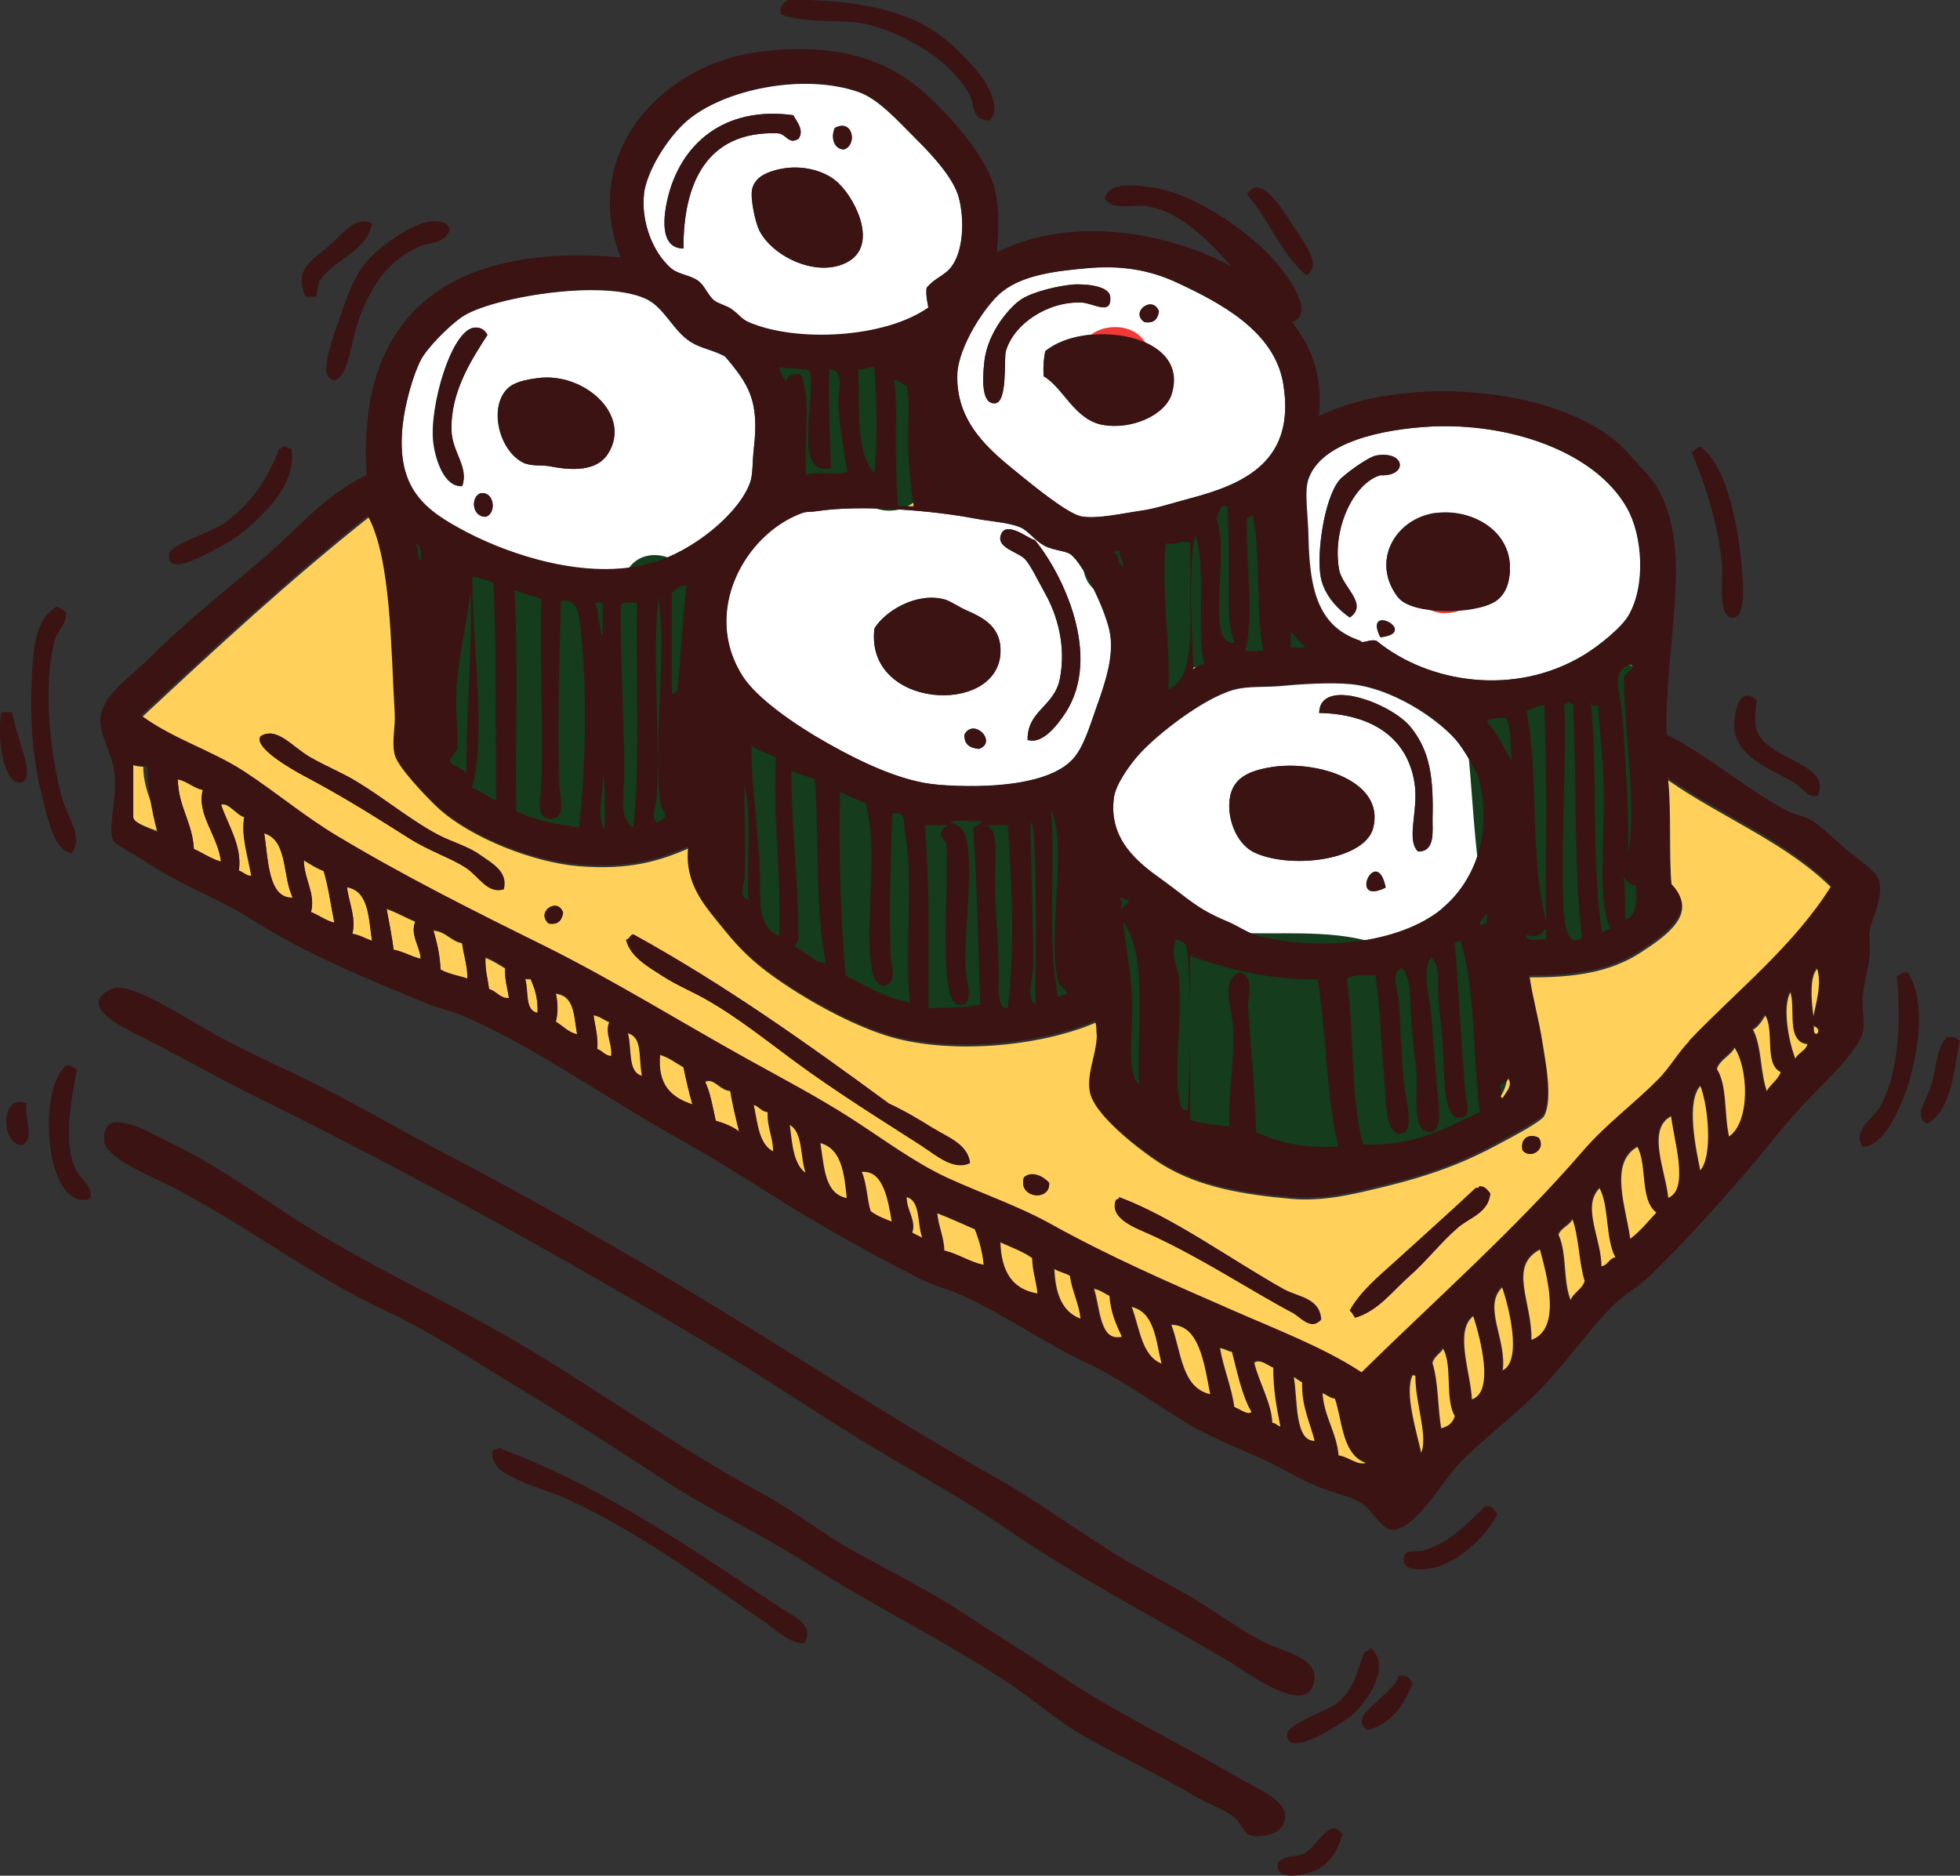 <?xml version="1.0" encoding="UTF-8"?><svg id="Layer_2" xmlns="http://www.w3.org/2000/svg" viewBox="0 0 91.02 87.11"><rect x="0" y="0" width="91.02" height="87.11" fill="#333333" stroke="none"/><defs><style>.cls-1{fill:#fff;}.cls-2{fill:#ffd15b;}.cls-3{fill:#ef3a37;}.cls-4{fill:#143c1d;}.cls-5{fill:#3a1312;}</style></defs><g id="Layer_15"><path class="cls-2" d="m40.19,37.29c-.42-.14-.8-.32-1.17-.5-.06,2.99.04,5.82.25,8.53.96.46,1.8,1.04,3.01,1.25-.3-2.02.19-5.87-.25-7.94-.09-.41.1-.96-.58-.84-.1,1.88-.16,4.64-.08,6.6.02.48.34,1.26-.33,1.42-.49-.13-.54-.72-.59-1.17-.23-2.14.36-5.5-.25-7.36Z"/><path class="cls-2" d="m34.59,36.45c-.04,1.28.06,3.03,0,4.27-.02.42-.33.93.17,1.09-.07-1.77.17-3.85-.17-5.35Z"/><path class="cls-2" d="m36.93,43.98c.52.19,1.03.8,1.51.75-.51-2.47-.38-5.76-.59-8.53-.32-.13-1.09-.34-1.09-.42v.25c0,2.29.34,4.84.34,7.36.06.37-.1.34-.16.58Z"/><path class="cls-2" d="m37.6,17.22c-.39-.14-.98-.08-1.42-.17.06.27.18.49.34.67.05-.29.27-.4.67-.33.53,1.11.12,3.17.25,4.68.48-.22,1.45.05,1.92-.17-.15-.84-.36-2.09-.42-3.18-.03-.48.33-1.54-.42-1.59-.06,1.24.03,3.47.08,4.6-1.83.42-.67-3.14-1-4.52Z"/><path class="cls-2" d="m36.35,43.48c.09-2.8-.46-5.69-.31-8.28-.29-.19-1.14-.44-1.14-.59v.25c0,1.9.47,4.14.47,6.19,0,.96.05,2.11.97,2.42Z"/><path class="cls-1" d="m21.71,24.75c1.9.99,5.51,2.27,8.53,1.42,1.94-.54,4.09-2.31,4.6-3.76.13-.38.09-.96.17-1.59.25-2.2-.22-2.94-1.34-4.26-.59-.32-1.09-.36-1.59-.67-.84-.53-1.21-1.6-2.09-2.01-2.05-.95-7.25-.04-8.53.84-.67.46-1.66,1.49-1.92,2.01-.34.66-.73,2-.84,3.01-.32,2.99,1.03,3.98,3.01,5.01Zm1.84-6.69c.33-.33.88-.43,1.42-.5,2.12-.29,4.4,1.7,3.26,3.51-.5.8-1.61.8-2.67.59-.38-.08-.88.01-1.26-.17-1.12-.55-1.62-2.55-.75-3.43Zm-1,5.94c-.62,0-.71-.89-.25-1.09.68-.12.77.96.25,1.09Zm-.5-8.78c.26-.01.44.09.58.34-.74,1.15-1.72,2.65-1.67,4.43.03,1.03.82,1.69.5,2.59-.83.06-1.24-1.22-1.34-2.01-.21-1.63.84-5.29,1.92-5.35Z"/><path class="cls-2" d="m40.61,17.06c-.32-.05-.41.15-.75.08.07,1.8-.14,3.87.75,4.85.15-1.13.13-3.52,0-4.93Z"/><path class="cls-2" d="m42.11,17.49c-.16.09-.4.49-.58.55.21,1.55-.04,1.78.17,5.48h.75c-.53-3.7-.05-4.45-.33-6.03Z"/><path class="cls-1" d="m32.41,13.05c.33.23.44.67.76.92.2.16.6.24.83.42.35.26.44.44.75.58,2.18.97,6.32.77,8.36-.67-.04-.29-.12-.54-.08-.92.41-.5.84-.55,1.17-1,.55-.74.6-2.17.33-3.18-.22-.87-1.13-1.89-2.01-2.76-.89-.89-1.74-1.85-2.67-2.17-2.55-.88-6.23-.12-7.94,1.34-.9.77-1.89,2.35-2.01,3.43-.13,1.21.37,2.66,1.25,3.43.35.3.88.32,1.25.58Zm6.36-7.11c.84-.45,1.06.8.42,1-.47-.01-.62-.57-.42-1Zm0,2.42c.85.66,2.05,2.91.67,3.76-1.38.84-3.55-.17-4.18-1.42-.18-.36-.43-1.49-.33-1.92.13-.55.68-.79,1.25-.92,1.11-.24,2.08.1,2.59.5Zm-7.78.92c.59-2.6,2.65-4.37,5.85-3.93.14.28.52.67.25,1.09-.5.31-.57-.25-1-.25-3.28-.11-4.36,2.35-4.35,5.35-1.18,0-.89-1.66-.75-2.26Z"/><path class="cls-2" d="m58.67,30.18c-.38-1.55-.1-4.47-.5-6.27-.02.12-.18.1-.25.17-.1,1.8.36,4.35-.08,6.19.28-.02.68.07.84-.08Z"/><path class="cls-1" d="m47.38,22.07c.57.46,2.2,1.81,2.84,1.92.74.13,1.89-.14,2.68-.25.81-.11,1.6-.39,2.34-.58,2.59-.68,4.95-1.77,4.35-5.35-.41-2.44-2.96-3.76-4.93-4.68-1.31-.61-2.63-.81-4.18-.67-1.46.13-2.95.31-3.93,1.08-.8.64-2.05,2.58-2.09,3.85-.07,2.27,1.53,3.56,2.93,4.68Zm6.44-7.61c-.06.34-.21.57-.67.5-.69-.46.38-1.28.67-.5Zm.58,3.85c-.31.96-1.83,1.65-3.18,1.42-1.33-.23-1.85-1.74-2.76-2.26-.02-.44,0-.83.08-1.17,1.86-1.52,6.76-.83,5.85,2.01Zm-6.94-4.43c.53-.33,1.65-.61,2.43-.67.19-.01,1.63-.03,1.67.59.06.88-.79.27-1.34.25-1.55-.06-3.14.98-3.51,2.26-.1.34.09,2.37-.5,2.42-.61.05-.6-1.02-.5-1.92.15-1.42,1.24-2.61,1.75-2.93Z"/><path class="cls-2" d="m60.59,30.01c-.3-.15-.41-.48-.67-.67v.75c.2-.05.6.1.67-.08Z"/><path class="cls-2" d="m56.99,23.52h-.25s-.28.55-.25.74c.44,1.16-.05,3.6.17,4.93.05.29.23.65.67.55-.49-1.24-.15-2.52-.33-6.22Z"/><path class="cls-1" d="m50.97,32.69c.37-1.04.73-2.17.59-3.18-.14-1.04-1.26-3.33-1.84-3.76-.24-.18-.82-.18-1.25-.42-.44-.25-.72-.68-1.09-.84-.54-.23-1.36-.26-2.17-.42-1.85-.35-5.21-.65-7.28-.33-.27.04-.46.01-.67.08-2.68.96-4.71,4.61-2.76,7.61.65,1,2.31,2.18,3.93,3.09,1.61.91,3.49,1.8,5.1,1.92,2.44.19,5.17-.01,6.27-1.17.53-.56.83-1.63,1.17-2.59Zm-5.51,2.09c-.4-.04-.7-.2-.67-.67.43-.8,1.55.36.67.67Zm-4.85-5.6c.52-.83,1.97-1.69,3.26-1.34.26.07.66.35,1,.5.83.36,1.66.8,1.59,2.01-.18,2.91-6.32,2.56-5.85-1.17Zm7.11,5.18c-.01-1.37,1.24-1.53,1.5-2.84.3-1.53-.13-2.96-.67-3.93-.31-.56-.68-1.31-.92-1.59-.3-.36-1.3-.53-1.17-1.09.19-.83,1.33.14,1.59.17,1.28,1.54,3.15,5.37,1.42,8.03-.41.64-1.1,1.48-1.76,1.25Z"/><path class="cls-2" d="m49.13,46.32c.11-.09.31-.08.42-.17-.05-.23-.32-.24-.42-.59-.53-1.85.46-6.46-.33-7.94.2,2.47-.19,6.26.33,8.69Z"/><path class="cls-2" d="m48.05,46.65c-.03-2.22.16-5.82-.09-8.36-.14.02-.1-.63-.1-.17v.08c0,2.22.09,4,.1,6.52,0,.72-.37,1.66.09,1.92Z"/><path class="cls-2" d="m46.8,46.84c.29-2.53.26-4.81,0-8.51h-1.09c.78,0,.44,1.9.5,3.24.05,1.13.14,2.36.17,3.59.01.63-.14,1.67.42,1.67Z"/><path class="cls-2" d="m45.46,38.12c-.42.06-1.06-.11-1.34.08.35.05.54.22.67.5.54,1.22-.09,4.87.08,6.52.06.58.38,1.48-.33,1.42-.53-.04-.57-1.45-.58-1.76-.12-1.74.09-3.92,0-5.6.05-.36-.27-.24-.25-.57.01-.27.31-.4.34-.4h-1.09c.26,3.7.14,5.94.17,8.51.78-.05,1.78.06,2.42-.13-.13-2.69-.14-5.52-.33-8.13-.04-.21.68-.37.25-.45Z"/><path class="cls-2" d="m22.55,44.48c-.03.59.11,1.01.17,1.51.35.09.48.41.92.42-.05-.48-.21-.85-.17-1.42-.29-.18-.58-.37-.92-.5Z"/><path class="cls-2" d="m31.66,27.22s-.46.23-.46.37v4.6c0,.14.31-.06.27-.22.15-1.49.34-4.74.44-4.74h-.25Z"/><path class="cls-2" d="m14.11,39.96c0,.9.56,1.56.33,2.42.37.16.67.39,1.09.5-.16-.81-.28-1.67-.5-2.42-.34-.13-.63-.32-.92-.5Z"/><path class="cls-2" d="m11.35,37.96c-.39-.11-.74-.71-1.09-.58.31.95,1.01,1.93.83,3.09.21.07.33.23.58.25-.13-.85-.5-1.89-.33-2.76Z"/><path class="cls-2" d="m9.43,36.7c-.46-.1-.71-.4-1.17-.5.03,1.31.68,1.99.75,3.26.43.19.78.45,1.26.59-.13-1.21-1.16-2.23-.84-3.34Z"/><path class="cls-2" d="m55.49,24.83c-.33,1.73-.17,4.4-.08,6.27.12-.13.29-.21.5-.25-.37-1.45.14-4.48-.42-6.02Z"/><path class="cls-2" d="m20.13,43.22c.16.56.31,1.14.33,1.84.35.21.83.28,1.25.42,0-.64-.18-1.1-.25-1.67-.54-.1-.74-.54-1.34-.59Z"/><path class="cls-2" d="m6.19,35.53v2.42c0,.32.98.55,1.33.75-.24-1.01-.85-1.87-.87-3.09-.11,0-.45-.04-.45-.08Z"/><path class="cls-2" d="m19.29,42.81c-.46-.18-.86-.43-1.34-.59.12.63.25,1.26.33,1.92.47.09.8.32,1.26.42-.03-.6-.52-1.14-.25-1.75Z"/><path class="cls-2" d="m16.11,41.22c.09.69.45,1.47.25,2.17.35.07.61.23.92.33-.17-1.05-.13-2.32-1.17-2.51Z"/><path class="cls-2" d="m12.27,38.71c.2,1.2.17,3.07,1.34,3.01-.5-.95-.22-2.68-1.34-3.01Z"/><path class="cls-2" d="m24.39,45.48c.18.55-.03,1.48.58,1.59.03-.67-.13-1.15-.33-1.59h-.25Z"/><path class="cls-2" d="m27.65,28.01c.01.1-.02.24.08.25,0,.45.13.76.17,1.17.14.56.07-1.04.08-1.42h-.33Z"/><path class="cls-2" d="m29.41,38.46c.3-2.6.11-7.05.17-10.45-.29.04-.81-.14-.75.25-.02,2.49.17,5.2.17,7.77,0,.82-.31,1.98.42,2.42Z"/><path class="cls-2" d="m30.49,38.21c.72-.29.24-.39.17-1-.35-2.66.33-6.74-.08-9.45-.29,2.83.1,6.55-.08,9.36-.02.37-.28.85,0,1.09Z"/><path class="cls-2" d="m20.71,35.37c.1.25.54.38.58.58-.03-3.29.77-6.66.49-9.7-.3.02.16-.25.16-.25v.25c0,2.05-.92,4.82-.74,6.94.03.42-.06,1.05-.04,1.51,0,.2-.5.54-.45.67Z"/><path class="cls-2" d="m19.29,25.34c.18.15.06.61.25.75.05-.34-.07-.93-.25-.75Z"/><path class="cls-2" d="m22.92,27.09c-.27-.15-.97-.25-.97-.33v.25c0,3.14.64,7.1-.03,9.61.42.14.69.43,1.09.59-.04-3.36.09-6.89-.08-10.12Z"/><path class="cls-2" d="m23.97,37.71c.83.4,1.85.6,2.92.75.31-2.63.39-6.47.08-9.11-.07-.62-.07-1.57-.92-1.42-.08,2.48-.18,6.16-.08,8.53.02.52.37,1.72-.5,1.59-.61-.09-.36-.96-.33-1.59.09-2.45-.07-5.93,0-8.61-.39-.16-.86-.25-1.25-.42.18,3.27.04,6.87.08,10.28Z"/><path class="cls-2" d="m27.98,35.95c.07.82-.34,1.97.08,2.59.04-.55.05-2.21-.08-2.59Z"/><path class="cls-2" d="m68.95,42.47c-.03.22-.25.25-.25.5.16.02.19-.09.33-.08-.05-.12.1-.43-.08-.42Z"/><path class="cls-2" d="m64.94,52.67c-.66-.04-.62-1.84-.67-2.34-.17-1.92-.19-3.42-.42-5.02-.49,0-1.06-.06-1.34.17.36,2.45.17,5.46.75,7.69,2.42.1,3.85-.77,5.43-1.5-.34-2.64-.18-5.79-.92-8.03-.02.12-.18.09-.25.17.18,1.93.31,4.95.5,6.94.04.48.35,1.22-.34,1.17-.66-.04-.64-1.86-.67-2.59-.06-1.26-.15-2.01-.25-3.01-.07-.66.12-1.47-.33-1.84-.46.64-.07,1.7,0,2.68.07,1.05.18,2.14.25,3.09.06.82.41,2.49-.42,2.34-.73-.14-.46-2-.5-2.59-.05-.74-.19-1.71-.25-2.59-.06-.93,0-1.93-.42-2.43-.59.1-.2,1.02-.17,1.51.09,1.4.13,2.52.25,3.93.07.82.53,2.3-.25,2.26Z"/><path class="cls-2" d="m58,46.9c.14,1.76.37,3.91.42,5.68,1.06.48,2.3.77,3.93.67-.56-2.28-.75-5.34-1.16-7.77-2.24.04-4.07-.44-5.92-1.09v7.61c0,.1,1.32.26,1.83.33-.1-1.4.06-3.17-.05-4.68-.06-.84-.49-2.14.44-2.51.69.22.48,1.2.52,1.75Z"/><path class="cls-2" d="m54.75,25.17c-.1.07-.44.11-.63.08-.23,2.09.34,4.8.24,6.77.95-.39.91-1.91.91-3.09v-3.68s-.44-.1-.51-.08Z"/><path class="cls-2" d="m52.14,42.22c0-.22.26-.18.25-.42-.15.05-.35-.25-.42,0,.23-.04-.06.46.17.42Z"/><path class="cls-2" d="m51.98,25.58c-.1.01-.24-.01-.25.08.24.12.15.57.42.67.03-.33-.19-.42-.17-.75Z"/><path class="cls-2" d="m54.74,50.92c.04.24.02.68.42.67.12-2.29.19-6.07-.08-7.69-.12-.13-.29-.21-.5-.25-.22.8.1,1.2.17,1.84.19,1.67-.24,4.04,0,5.43Z"/><path class="cls-2" d="m52.14,42.81c.1,1.02.35,2.28.42,3.59.08,1.51-.34,3.26.34,4.01-.13-2.65.44-6.01-.75-7.61Z"/><path class="cls-2" d="m69.95,33.36c-.36,0-.75-.03-.92.17.49.51.8,1.21,1.17,1.84-.08-.68-.02-1.48-.25-2.01Z"/><path class="cls-2" d="m74.47,36.08c-.07-1.32-.27-3.3-.25-3.3h-.25s-.11-.26-.08-.12c.32,3.18-.01,6.99.5,10.85.16-.04.21-.08.42-.07-.67-1.43-.2-4.81-.33-7.35Z"/><path class="cls-2" d="m75.58,39.71c.44-2.23-.12-6.04-.14-8.19-.04-.27.66-.54.22-.67-.94.37-.38,1.33-.32,2.34.12,1.82.27,4.1.27,5.85v.5c0,.15-.1.54-.03.17Z"/><path class="cls-2" d="m75.97,41.13c-.33,0-.42-.24-.59-.42.11.59.06,1.58.08,2.01.52-.18.56-.83.5-1.59Z"/><path class="cls-1" d="m63.18,29.76c.09.17.45-.1.75,0,2.44,1.99,6.43,2.59,9.62.67.73-.44,1.76-1.28,2.09-1.84.82-1.4.65-3.73-.08-5.02-1.52-2.65-5.53-3.95-9.11-3.76-2.24.12-5.08.71-5.68,2.43-.21.59-.02,1.62,0,2.76.05,2.53.52,4.14,2.42,4.76Zm.92-.17c-.82-1.66,1.87-.21,0,0h0Zm2.59-5.77c1.57-.21,3.51.75,3.43,2.67-.02.42-.13,1.07-.67,1.42-.96.62-3.88.64-4.51-.17-1.3-1.64-.18-3.67,1.75-3.93Zm-4.51-1.5c.2-.25,1.34-1.1,1.75-1.17,1.36-.22,1.45.99.17.92-1.22.36-2.24,2.42-1.92,4.35.14.86,1.4,1.62.5,2.26-.69-.48-1.2-1.14-1.34-1.84-.22-1.13.16-3.68.84-4.51Z"/><path class="cls-2" d="m71.71,32.78h-.17c-.2,0-.41.27-.67.29.6,2.94.14,6.88.92,9.63-.05-3.26.1-4.37-.08-9.92Z"/><path class="cls-2" d="m72.63,42.47c.07.72.2,1.49.84,1.09-.39-3.04-.23-7.35-.42-10.87-.11,0-.11-.11-.25-.08-.02.07-.07.1-.17.08.16,1.81-.21,7.47,0,9.78Z"/><path class="cls-2" d="m69.78,51c.12-.22.51-.6.25-.92-.04.24-.36.2-.42.42.24-.01-.07.52.17.5Z"/><path class="cls-2" d="m71.71,43.14c-.09.31-.5.42-.84.25-.04.43.59.19.92.25-.05-.15.1-.49-.08-.5Z"/><path class="cls-2" d="m40.02,54.43c.24.51.24,1.27.42,1.84.28.22.64.36,1,.5-.17-1.03-.41-2.43-1.42-2.34Z"/><path class="cls-2" d="m56.66,62.62c.17.97.53,1.76.67,2.76.24.07.65.41.84.25-.46-.79-.66-1.85-.92-2.84-.24-.02-.35-.15-.58-.17Z"/><path class="cls-2" d="m46.46,57.69c.04,1.35.56,2.23,1.75,2.43-.06-.58-.24-1.04-.25-1.67-.44-.32-.99-.52-1.51-.75Z"/><path class="cls-2" d="m48.97,58.94c.04,1.16.38,2.02,1.25,2.34-.09-.75-.4-1.27-.5-2.01-.22-.14-.53-.19-.75-.33Z"/><path class="cls-2" d="m43.53,56.35c.06.64.31,1.08.33,1.76.68.16,1.16.52,1.84.67-.06-.64-.22-1.18-.42-1.68-.58-.25-1.15-.52-1.76-.75Z"/><path class="cls-2" d="m50.81,59.86c.29.85.24,2.49,1.34,2.26-.27-.56-.53-1.14-.58-1.92-.26-.1-.44-.28-.75-.34Z"/><path class="cls-2" d="m52.56,60.7c.38.99.45,2.28,1.42,2.67-.27-1.1-.33-2.4-1.42-2.67Z"/><path class="cls-2" d="m25.81,46.15c.11.39.11.94,0,1.34.35.18.57.49,1,.59-.16-.82-.11-1.84-1-1.92Z"/><path class="cls-2" d="m60.09,63.96c.18,1.1.03,2.98,1,3.01-.22-.89-.62-1.61-.58-2.76-.17-.05-.27-.18-.42-.25Z"/><path class="cls-2" d="m42.11,55.6c-.01.63.47,1.09.25,1.67.17.08.33.17.5.25-.25-.64-.06-1.72-.75-1.92Z"/><path class="cls-2" d="m58.25,63.29c.23.96.83,1.93.84,2.84.21-.01.26.13.42.17-.18-.85-.35-1.71-.33-2.76-.26-.08-.65-.46-.92-.25Z"/><path class="cls-2" d="m30.66,48.99c-.13,1.41.53,2.03,1.51,2.34-.16-.57-.3-1.15-.42-1.75-.36-.2-.66-.45-1.09-.58Z"/><path class="cls-2" d="m32.75,50.25c.25.53.36,1.2.5,1.84.4.13.79.27,1.09.5-.15-.62-.3-1.26-.42-1.92-.47,0-.77-.63-1.17-.42Z"/><path class="cls-2" d="m28.32,47.49c-.26-.1-.44-.28-.75-.33.07.52.22.96.17,1.59.26.07.35.32.67.33.06-.61-.32-1.06-.08-1.59Z"/><path class="cls-2" d="m29.16,47.99c.2.69-.03,1.82.67,2.01-.17-.89.04-1.8-.67-2.01Z"/><path class="cls-2" d="m35.01,51.33c.18.85.24,1.83.92,2.17,0-.7-.29-1.1-.25-1.84-.31-.02-.4-.26-.67-.34Z"/><path class="cls-2" d="m38.1,53.09c.18,1.1.19,2.38,1.25,2.59-.11-1.17-.25-2.31-1.25-2.59Z"/><path class="cls-2" d="m36.68,52.25c.11.89.17,1.84.76,2.26-.26-.75-.11-1.9-.76-2.26Z"/><path class="cls-2" d="m54.4,61.53c.47,1.23.46,2.94,1.84,3.26-.27-1.37-.49-3.25-1.84-3.26Z"/><path class="cls-2" d="m77.48,55.68c1.06-.35.26-2.82.16-3.85-1.22.58-.26,2.61-.16,3.85Z"/><path class="cls-2" d="m83.16,46.07c-.42.67-.07,2.44.25,3.18.13-.31.52-.37.58-.75-1.06-.03-.52-1.65-.83-2.42Z"/><path class="cls-2" d="m79.73,49.66c.5.75.33,2.17.58,3.18,1-.66.93-3.16.25-4.18-.22.4-.69.54-.83,1Z"/><path class="cls-2" d="m78.98,54.43c.62-.67.39-3.07,0-4.01-.69.71-.23,2.94,0,4.01Z"/><path class="cls-2" d="m81.99,47.15c-.16.25-.31.52-.58.67.42.78.33,2.07.67,2.92.18-.35.54-.53.67-.92-.81-.34-.26-2.02-.76-2.67Z"/><path class="cls-2" d="m62.01,64.96c-.26-.02-.38-.18-.59-.25.08,1.14.66,1.8.75,2.93.47.04.93.52,1.34.33-1.17-.33-1.12-1.89-1.5-3.01Z"/><path class="cls-2" d="m77.64,41.13c1.28,1.28-.27,2.34-1.42,3.09-1.44.95-3.15,1.18-5.18,1.17.14.98.42,1.92.59,3.01.11.74.51,2.63.08,3.43-.14.26-1.48.97-2.01,1.25-2.06,1.13-3.82,1.68-6.36,2.26-1.02.23-2.11.44-3.34.34-2.15-.19-4.29-.52-6.02-1.59-.88-.54-3.19-2.29-3.34-3.34-.16-1.06.58-2.14.25-3.26-2.61,1.13-6.9,1.52-9.78.59-1.68-.54-3.78-1.69-5.35-2.84-.79-.58-1.43-1.19-2.09-2.01-.95-1.18-1.86-2.1-1.67-3.84-1.41.62-2.79,1.02-5.1.84-2.15-.17-5.04-1.33-6.52-2.67-.59-.54-1.87-1.91-2.01-2.42-.15-.59.04-1.32,0-1.92-.19-3.01-.17-7.18-1.25-9.19-3.68,2.92-7.11,6.09-10.53,9.28,1.47,1.09,3.23,1.6,4.77,2.59,1.47.96,2.83,2.1,4.34,3.01,3.08,1.85,6.33,3.48,9.61,5.1,3.22,1.59,6.3,3.52,9.45,5.27,1.55.86,3.18,1.72,4.68,2.67,1.51.96,3.02,2.11,4.6,2.84,1.61.75,3.28,1.3,4.85,2.17,2.66,1.48,5.42,2.68,8.28,3.93,2.2.96,4.31,1.76,6.1,2.93,3.47-3.42,7.14-6.64,10.28-10.28,1.07-1.25,2.36-2.18,3.51-3.34.52-.52.89-1.21,1.42-1.75,2.28-2.37,4.88-4.41,6.6-7.19-2.1-2.11-5.13-3.29-7.61-5.02.16,1.54.02,3.38.16,4.93Zm-54.25.17c-.75.23-1.17-.62-1.75-1-.72-.46-1.68-.77-2.59-1.34-1.63-1.02-2.97-1.89-4.93-2.93-.54-.29-2.37-1.32-2.01-1.84.76-.47,1.48.52,2.34,1,.67.38,1.45.7,2.09,1.09,1.31.79,2.56,1.83,3.85,2.51.6.31,1.35.51,1.92.92.49.35,1.31.75,1.09,1.59Zm2.09,1.59c-.62-.54.43-1.25.67-.5-.06.34-.21.57-.67.5Zm17.39,10.37c-1.96-1.26-4.09-2.58-6.02-4.01-1.28-.95-2.55-1.96-3.93-2.76-.68-.4-1.48-.72-2.17-1.17-.6-.39-1.48-.87-1.67-1.67.17-.03.16-.23.34-.25,4.24,2.34,8.08,5.07,11.87,7.86.7.32,1.43.76,2.09,1.17.61.39,1.58.71,1.67,1.59-.76.37-1.58-.37-2.18-.75Zm4.68,1.42c.37-.34.93-.02,1.17.25.07.89-1.47.72-1.17-.25Zm12.46,6.27c-1.79-.94-4.23-2.55-6.52-3.59-.69-.32-1.95-.73-1.67-1.59.02-.09.17-.06.17-.17,2.48.93,5.17,2.89,7.61,4.26.7.39,1.69.4,1.76,1.42-.46.54-.94-.12-1.34-.33Zm7.69-3.93c-.77.66-1.45,1.55-2.26,2.26-.77.68-1.44,1.61-2.51,1.92-.08-.11-.14-.25-.25-.33.49-.89,1.35-1.59,2.09-2.26,1.25-1.14,2.49-2.24,3.76-3.43.09.01.15-.02.17-.08.28,0,.36.19.5.33-.08.9-.94,1.11-1.51,1.59Zm3.01-3.6c-.12-.58.33-.8.75-.58.37.54-.39,1.02-.75.58Z"/><path class="cls-2" d="m84.24,47.32c.12-.66.43-1.58.17-2.34-.42.36-.27,1.74-.17,2.34Z"/><path class="cls-2" d="m84.24,47.66c-.01.21-.01.4.17.42.17-.17,0-.36-.17-.42Z"/><path class="cls-2" d="m69.78,63.7c.99-.39.32-3.03,0-3.93-.96.9.23,2.46,0,3.93Z"/><path class="cls-2" d="m68.36,65.04c1.09-.3.45-2.79.08-3.93-.93.67-.12,2.69-.08,3.93Z"/><path class="cls-2" d="m66.52,63.29c.29.89.24,2.1.42,3.09.34-.07.58-.26.67-.58-.48-.77-.08-2.42-.58-3.18-.13.25-.42.36-.5.67Z"/><path class="cls-2" d="m75.72,57.6c.48-.35.85-.82,1.25-1.25-.8-.53-.41-2.26-.92-3.09-1.36.75-.52,2.84-.33,4.35Z"/><path class="cls-2" d="m65.6,63.87c-.39.84.2,2.64.42,3.68.37-.74-.27-2.4-.25-3.59-.02-.07-.07-.1-.17-.08Z"/><path class="cls-2" d="m74.38,58.86c.33-.03.36-.37.67-.42-.48-.86-.27-2.4-.76-3.26-.87.85.11,2.4.08,3.68Z"/><path class="cls-2" d="m72.38,57.35c.4.82.2,2.25.59,3.09.14-.38.55-.51.67-.92-.28-.89-.26-2.08-.59-2.93-.15.33-.54.41-.67.75Z"/><path class="cls-2" d="m71.12,62.28c1.47-.48.76-3,.42-4.26-1.54.79-.36,2.45-.42,4.26Z"/><path class="cls-1" d="m68.7,36.29c-.13-.52-.78-1.57-1.09-1.92-.92-1.05-2.99-2.4-4.85-2.59-.99-.1-2.43,0-3.26.08-.78.07-1.55,0-2.17.17-1.44.38-3.65,2.13-4.43,3.01-.37.41-1.08,1.35-1.17,2.01-.27,2,1.17,3.06,2.26,3.85,1.26.91,1.58,1.33,3.01,1.92.48.2.97.55,1.42.67,2.74.72,6.53.39,8.53-1.25,1.46-1.2,2.38-3.36,1.75-5.94Zm-10.37,3.34c-1.08-.45-1.51-2.11-1.09-3.01.23-.49.73-.84,1.84-1,2.1-.32,5.25.66,4.68,2.84-.38,1.45-3.66,1.92-5.43,1.17Zm6.02,1.59c-1.79.89-.42-2.05,0,0h0Zm1.51-1.67c-.59-.53.03-1.93-.17-3.18-.34-2.19-2.08-3.21-4.43-3.26.04-1.7,3.38-.44,4.26.67.88,1.1,1.05,2.31,1,4.26-.01.53.14,1.51-.67,1.5Z"/><path class="cls-4" d="m75.81,34.04c.32-.5.53-1.1.57-1.8.1-1.67-1.94-2.05-2.85-.92-.64.79-1.49,1.26-2.44,1.44-1.09-1.34-3.22-.6-3,1.27.31,2.63.33,5.35.85,7.96-1.17-.36-2.7.21-2.83,1.8,0,.08-.03.15-.04.23-.35.11-.68.25-1,.41-.2-.17-.42-.32-.67-.43-3.84-1.63-9.26.76-12.2-2.66-.48-.55-1.17-.74-1.82-.64-.12-.6-.27-1.2-.43-1.77-.34-1.26-1.49-1.71-2.66-1.29-.99.36-2.08.49-3.19.44-.2-.44-.54-.83-1.03-1.03-2.44-.98-4.92-1.81-7.31-2.9-.37-.17-.72-.18-1.04-.1-1.05-.63-2.11-1.17-3.22-1.4.03-.3.09-.59.13-.89.19-.34.24-.74.16-1.1.19-.84.36-1.69.53-2.55.39-2.05-2.37-3.2-3.24-1.53-.03,0-.05-.02-.08-.03-1.14-.21-3.26.13-4.97-.04-.98-.41-1.91-.9-2.69-1.63-1.4-1.3-3.67.09-2.82,1.92.32.7.74,1.22,1.22,1.63-.19.37-.12.86.13,1.22-.03.12-.05.25-.04.38.03.75.14,1.46.32,2.13-.37.28-.62.71-.67,1.27-.41,5.29,3.64,6.05,7.12,4.96.41.54,1.1.9,1.82.81.45-.06.91-.12,1.36-.17.51-.06.95-.43,1.21-.89.62-.08,1.26-.07,1.85-.12-.05.33-.04.69.05,1.06.97,4.01,4.47,6.46,8.37,7.3.23.4.6.74,1.11.93,3.51,1.26,5.88.15,8.36-1.92.06.04.11.07.17.1-.02.46.07.93.33,1.33-.36.59-.45,1.32-.05,1.93,1.09,1.64,2.67,2.76,4.45,3.5.23.27.52.49.88.62,2.33.87,5.81,1.15,8.77.47.39.07.83,0,1.31-.26.18-.1.34-.21.5-.32.9-.38,1.71-.88,2.34-1.52.55-.56.67-1.32.52-2.01.28-.95.33-2.01.12-3.2-.02-.11-.06-.2-.09-.3.1-.37.18-.74.24-1.12.79.47,1.85.4,2.44-.56.04-.06.07-.13.1-.19.56.1,1.16-.04,1.63-.44.94-.07,1.92-.73,2.05-1.79.34-2.59-.28-5.03-.63-7.58Z"/><path class="cls-4" d="m60.23,28.04c-.14-.27-.25-.56-.33-.87.01-.79,0-1.59,0-2.4-.02-1.54-1.39-2.06-2.41-1.6-.84-.23-1.87.16-2.11,1.19-.72-.55-1.8-.52-2.3.2-.17-.07-.34-.14-.51-.19-2.18-.62-3.26,2.78-1.07,3.35.34.09.82.48,1.25.81-.01.79-.43,1.58-.41,2.37.05,2.14,2.93,2.33,2.93.18v-.06s.8-.1.98-.19c.03.04.25.07.28.11.46.62,1.48.7,2.17.37.19.04.44.05.64.02.02,0,.07,0,.09,0,1.85.31,2.48-2.69.83-3.28Z"/><path class="cls-4" d="m43.39,21.24c.22-1.25.11-2.55-.3-3.74-.18-.53-.49-.96-.93-1.21-.69-.63-1.81-.75-2.46-.09-.43-.22-.93-.29-1.37-.16-.71-.81-2.44-.39-2.53.9-.11,1.74.15,3.45.29,5.18.06.74.87,1.3,1.56,1.34.53.03.95-.18,1.26-.51.24.14.52.22.78.24.11,0,.2-.02.3-.03.85.92,2.52.7,3.05-.65.01-.04.02-.08.04-.11.23-.32.36-.71.31-1.15Z"/><path class="cls-3" d="m26.71,18.98c-.14-.34-.53-.56-.89-.58-.02,0-.03,0-.05,0-.67-.03-1.15.57-1.04,1.22,0,.02,0,.03,0,.05.03.08.04.13.06.17.08.51.41.93.97.96.53.03,1.13-.42,1.11-1-.01-.31-.04-.54-.16-.82Z"/><path class="cls-3" d="m37.8,8.28c-1.6,0-1.74,2.48-.13,2.48s1.74-2.48.13-2.48Z"/><path class="cls-3" d="m43.61,28.66c-.89,0-1.66.62-1.71,1.54-.04.85.65,1.71,1.54,1.71s1.66-.62,1.71-1.54c.05-.85-.65-1.71-1.54-1.71Z"/><path class="cls-3" d="m51.78,15.19c-2.35,0-2.56,3.65-.19,3.65s2.56-3.65.19-3.65Z"/><path class="cls-3" d="m67.26,24.94c-.97,0-1.81.67-1.86,1.68-.05.92.71,1.86,1.68,1.86s1.81-.68,1.86-1.68c.05-.93-.71-1.86-1.67-1.86Z"/><path class="cls-3" d="m60.3,35.79c-1.08,0-2.03.76-2.09,1.88-.06,1.04.79,2.09,1.88,2.09s2.03-.76,2.09-1.88c.05-1.04-.8-2.09-1.88-2.09Z"/><path class="cls-5" d="m40.44,1.17c1.88.53,3.79,1.75,4.6,3.26.23.43.06,1.17.92,1.17.48-.54.02-1.41-.25-1.84-.45-.72-1.46-1.67-2.01-2.09C42.03.39,39.36-.05,36.6,0c-.22.12-.4.27-.34.67,1.46.5,2.92.15,4.18.5Z"/><path class="cls-5" d="m36.09,6.19c.44,0,.51.56,1,.25.27-.42-.11-.81-.25-1.09-3.21-.44-5.26,1.33-5.85,3.93-.13.6-.43,2.26.75,2.26-.02-3,1.06-5.46,4.35-5.35Z"/><path class="cls-5" d="m39.19,6.94c.64-.2.42-1.45-.42-1-.2.43-.05.99.42,1Z"/><path class="cls-5" d="m36.18,7.86c-.58.13-1.13.37-1.25.92-.1.43.15,1.56.33,1.92.63,1.26,2.8,2.27,4.18,1.42,1.38-.85.18-3.11-.67-3.76-.51-.4-1.48-.74-2.59-.5Z"/><path class="cls-5" d="m60.67,12.79c.73-.49-.08-1.46-.59-2.26-.49-.77-1.55-2.53-2.17-1.5,1.02,1.17,1.62,2.8,2.76,3.76Z"/><path class="cls-5" d="m14.19,13.78h.5c.18-1.29.2-.56.25-.87.7-.92,2.04-1.21,2.34-2.52-.71-.43-1.38.48-2.01,1.03-.85.74-1.61,1.08-1.09,2.36Z"/><path class="cls-5" d="m15.45,17.64c.66.13.88-1.78,1.09-2.43.59-1.88,1.49-3.13,2.93-3.76.46-.2,1.13-.1,1.42-.75-.09-.44-.47-.41-.75-.42-.96-.01-2.58,1.25-3.09,1.84-.6.68-.95,1.69-1.25,2.59-.2.6-1.1,2.77-.34,2.93Z"/><path class="cls-5" d="m46.21,18.73c.6-.05.4-2.09.5-2.42.37-1.28,1.96-2.32,3.51-2.26.55.02,1.4.63,1.34-.25-.05-.62-1.48-.6-1.67-.59-.78.06-1.89.34-2.43.67-.51.31-1.6,1.51-1.75,2.93-.1.9-.11,1.97.5,1.92Z"/><path class="cls-5" d="m53.82,14.46c-.29-.78-1.37.04-.67.5.46.07.62-.16.67-.5Z"/><path class="cls-5" d="m21.47,22.57c.31-.9-.47-1.56-.5-2.59-.05-1.78.93-3.28,1.67-4.43-.14-.25-.32-.35-.58-.34-1.09.06-2.13,3.72-1.92,5.35.1.79.51,2.06,1.34,2.01Z"/><path class="cls-5" d="m48.55,16.31c-.08.34-.1.73-.08,1.17.91.51,1.43,2.03,2.76,2.26,1.35.23,2.87-.47,3.18-1.42.91-2.84-3.99-3.53-5.85-2.01Z"/><path class="cls-5" d="m24.31,21.49c.38.18.88.09,1.26.17,1.06.21,2.17.21,2.67-.59,1.14-1.81-1.14-3.8-3.26-3.51-.54.07-1.09.17-1.42.5-.87.88-.37,2.88.75,3.43Z"/><path class="cls-5" d="m13.11,20.74c0,.11-.15.08-.17.17-.55,1.42-1.36,2.58-2.59,3.43-.54.37-2.48.97-2.51,1.42-.06.94,1.39.14,1.84-.08.75-.37,1.36-.74,1.84-1.17,1.11-.98,2.23-2.17,2.01-3.68-.2.04-.18-.15-.42-.08Z"/><path class="cls-5" d="m80.49,28.68c.57-.03.47-1.42.41-2.17-.13-1.77-.64-4.74-1.84-5.68-.13-.23-.36.13-.5.17.62,1.47,1.28,3.42,1.42,5.43.03.37-.23,2.29.5,2.26Z"/><path class="cls-5" d="m62.68,28.68c.9-.63-.36-1.4-.5-2.26-.32-1.92.71-3.99,1.92-4.35,1.28.07,1.19-1.14-.17-.92-.42.07-1.55.92-1.75,1.17-.67.83-1.06,3.39-.84,4.51.14.69.65,1.36,1.34,1.84Z"/><path class="cls-5" d="m22.55,24c.52-.13.42-1.21-.25-1.09-.46.2-.37,1.1.25,1.09Z"/><path class="cls-5" d="m64.94,27.76c.64.81,3.56.79,4.51.17.54-.35.65-1,.67-1.42.08-1.92-1.86-2.89-3.43-2.67-1.93.26-3.05,2.29-1.75,3.93Z"/><path class="cls-5" d="m48.05,25.08c-.26-.03-1.4-1-1.59-.17-.13.56.86.73,1.17,1.09.24.27.61,1.03.92,1.59.54.97.97,2.4.67,3.93-.26,1.31-1.52,1.47-1.5,2.84.66.22,1.34-.62,1.76-1.25,1.73-2.66-.15-6.49-1.42-8.03Z"/><path class="cls-5" d="m44.87,28.34c-.34-.15-.74-.43-1-.5-1.29-.35-2.74.51-3.26,1.34-.47,3.73,5.67,4.09,5.85,1.17.07-1.21-.76-1.65-1.59-2.01Z"/><path class="cls-5" d="m3.32,39.63c.57-.71-.16-1.63-.42-2.51-.53-1.81-.96-5.27-.34-7.44.11-.39.57-.73.5-1.25-.15-.08-.24-.2-.42-.25-.1.04-.19.09-.25.17-.79.63-.86,1.99-.92,3.34-.09,2,.09,3.8.5,5.35.29,1.1.53,2.41,1.34,2.59Z"/><path class="cls-5" d="m64.1,29.6c1.87-.21-.82-1.66,0,0h0Z"/><path class="cls-5" d="m65.52,33.78c-.88-1.11-4.22-2.37-4.26-.67,2.35.05,4.09,1.07,4.43,3.26.2,1.25-.41,2.65.17,3.18.81,0,.66-.97.67-1.5.05-1.96-.13-3.16-1-4.26Z"/><path class="cls-5" d="m81.57,32.52c-.89-.82-1.12.92-1,1.5.25,1.23,1.79,1.75,2.76,2.34.42.26.65.74,1.09.58.58-1.3-1.63-1.57-2.51-2.51-.49-.52-.44-.96-.33-1.92Z"/><path class="cls-5" d="m44.79,34.11c-.03.47.26.63.67.67.88-.31-.23-1.46-.67-.67Z"/><path class="cls-5" d="m.98,36.33c.73-.17-.2-1.97-.42-3.26H.06c-.22,1.29.13,3.44.92,3.26Z"/><path class="cls-5" d="m22.3,39.71c-.57-.41-1.32-.61-1.92-.92-1.29-.67-2.53-1.72-3.85-2.51-.63-.38-1.41-.7-2.09-1.09-.87-.49-1.58-1.47-2.34-1-.36.52,1.47,1.55,2.01,1.84,1.96,1.04,3.3,1.9,4.93,2.93.91.57,1.87.87,2.59,1.34.59.38,1.01,1.23,1.75,1,.22-.83-.6-1.24-1.09-1.59Z"/><path class="cls-5" d="m63.77,38.46c.57-2.18-2.58-3.16-4.68-2.84-1.11.17-1.61.52-1.84,1-.43.9,0,2.56,1.09,3.01,1.77.75,5.05.28,5.43-1.17Z"/><path class="cls-5" d="m64.35,41.22c-.42-2.05-1.79.89,0,0h0Z"/><path class="cls-5" d="m25.48,42.89c.46.07.61-.16.67-.5-.24-.75-1.29-.04-.67.5Z"/><path class="cls-5" d="m43.37,52.42c-.66-.42-1.39-.85-2.09-1.17-3.79-2.78-7.63-5.52-11.87-7.86-.17.02-.16.23-.34.25.19.8,1.07,1.28,1.67,1.67.69.45,1.49.77,2.17,1.17,1.38.8,2.64,1.81,3.93,2.76,1.93,1.43,4.06,2.75,6.02,4.01.59.38,1.41,1.12,2.18.75-.1-.88-1.06-1.2-1.67-1.59Z"/><path class="cls-5" d="m88.09,45.32c.18,2.14.11,4.42-.75,6.02-.36.67-1.35,1.12-.84,1.92.76-.02,1.3-.97,1.67-1.75.73-1.52,1.47-4.76.42-6.35-.26-.04-.33.12-.5.17Z"/><path class="cls-5" d="m6.25,47.99c1.96.97,3.7,1.98,5.43,2.84,7.6,3.76,14.23,7.43,21.4,11.7,2.2,1.31,4.45,2.83,6.77,4.27,2.31,1.42,4.72,2.7,6.86,4.18,3.12,2.16,6.87,4.11,10.37,6.18.71.42,3.54,2.59,3.93,1.01.29-1.19-1.3-1.4-2.34-1.92-1.04-.52-2.04-1.28-3.09-1.92-1.06-.64-2.19-1.21-3.26-1.84-2.11-1.25-4.1-2.76-6.19-3.93-4.25-2.4-8.37-5.09-12.62-7.69-4.27-2.61-8.59-5.07-12.96-7.36-2.2-1.15-4.35-2.44-6.6-3.51-1.16-.55-2.31-1.08-3.43-1.67-1.15-.6-2.22-1.31-3.26-1.84-.5-.25-1.5-.75-2.01-.59-.09.03-.11.06-.17.08-1.36.71.43,1.64,1.17,2.01Z"/><path class="cls-5" d="m90.43,48.16c-.52.5-.49,1.41-.75,2.26-.21.68-.86,1.47-.17,1.76,1.13-.6,1.25-2.65,1.5-3.84-.14-.11-.28-.22-.58-.17Z"/><path class="cls-5" d="m3.57,49.66c-.17-.05-.24-.21-.5-.17-1.37,1.13-.97,6.78,1.09,6.19.23-.57-.42-.88-.67-1.42-.63-1.39-.07-3.65.08-4.6Z"/><path class="cls-5" d="m1.23,51.25c-1.22-.56-1.22,2.01-.17,1.92.57-.32.05-1.28.17-1.92Z"/><path class="cls-5" d="m59.67,84.27c-.01-.73-1.61-1.37-2.26-1.76-2.71-1.6-5.47-2.91-7.77-4.43-1.68-1.11-3.33-2.13-4.93-3.18-1.68-1.09-3.42-1.95-5.18-2.93-1.35-.75-2.64-1.8-4.1-2.59-4.35-2.35-8.39-5.38-12.54-7.69-2.6-1.45-5.77-2.94-8.69-4.76-1.91-1.19-4.01-2.77-6.27-3.85-1-.48-3.22-1.86-3.09-.08.06.8,2.36,1.71,3.09,2.09,3.6,1.86,6.53,4.18,9.95,5.77,2.27,1.06,4.43,2.53,6.61,3.84,2.22,1.34,4.38,2.75,6.44,4.1,2.11,1.38,4.52,2.5,6.61,3.85,3.27,2.11,6.66,3.68,9.78,5.85,1.05.73,2,1.57,3.09,2.17,1.71.95,3.52,1.82,5.1,2.76.58.34,1.31.58,1.75.92.46.35.43,1.02,1.25.92.84-.07,1.18-.41,1.17-1Z"/><path class="cls-5" d="m70.7,53.42c.36.44,1.12-.04.75-.58-.42-.21-.87,0-.75.58Z"/><path class="cls-5" d="m47.55,54.68c-.3.97,1.24,1.14,1.17.25-.24-.28-.8-.59-1.17-.25Z"/><path class="cls-5" d="m68.7,55.09c-.02.06-.07.1-.17.08-1.27,1.19-2.51,2.29-3.76,3.43-.74.67-1.6,1.37-2.09,2.26.11.08.17.22.25.33,1.07-.31,1.73-1.24,2.51-1.92.81-.71,1.48-1.6,2.26-2.26.56-.48,1.43-.69,1.51-1.59-.14-.14-.22-.34-.5-.33Z"/><path class="cls-5" d="m59.58,59.86c-2.44-1.37-5.13-3.34-7.61-4.26,0,.11-.15.08-.17.17-.27.86.98,1.27,1.67,1.59,2.29,1.04,4.73,2.65,6.52,3.59.4.21.88.87,1.34.33-.06-1.02-1.06-1.03-1.76-1.42Z"/><path class="cls-5" d="m36.35,74.74c-4.08-2.7-8.26-5.66-13.05-7.44-.03-.14-.11.02-.25,0-.08,0-.1.07-.17.08-.15.81.83,1.19,1.34,1.42.71.32,1.54.54,2.17.84,3.37,1.57,6.3,3.75,9.11,5.68.56.39,1.13.99,1.84,1,.57-.83-.58-1.31-1-1.59Z"/><path class="cls-5" d="m68.95,69.97c-.73.71-1.61,1.67-2.76,2.01-.54.16-.96-.09-1,.42-.06.74,1.38.43,1.67.33,1.12-.39,2.2-1.48,2.68-2.42-.17-.14-.19-.42-.59-.34Z"/><path class="cls-5" d="m63.77,76.66c-.02-.07-.07-.1-.17-.08-.02.12-.19.1-.25.17-.36.95-.43,1.64-1.25,2.34-.42.36-2.39.97-2.34,1.5.09,1.15,2.84-.77,3.01-.92.66-.58,1.79-2.13,1-3.01Z"/><path class="cls-5" d="m64.94,77.83c-.13.84-2.5,1.88-1.42,2.51,1.13-.3,1.67-1.18,2.09-2.17-.15-.18-.24-.43-.67-.34Z"/><path class="cls-5" d="m60.51,86.11c-.25.11-1.13.06-1.17.5-.07.84,1.52.42,1.92.17.64-.4.89-.98,1.09-1.59-.63-.88-1.19.64-1.84.92Z"/><path class="cls-5" d="m86.5,46.32c.04-.67.28-1.38.33-2.01.04-.38-.06-.72,0-1.09.1-.62.66-1.56.42-2.34-.14-.46-1-.99-1.5-1.42-.6-.51-1.12-1.04-1.59-1.34-.38-.24-.86-.28-1.25-.5-1.87-1.03-3.56-2.51-5.52-3.51-.09-4.36,1.28-8.45-.42-11.45-.3-.52-.94-1.13-1.42-1.67-2.66-2.96-10.11-3.71-14.3-1.67.19-2.06-.43-3.3-1.25-4.35,1.05-.39-.04-1.9-.58-2.59-1.14-1.45-3.9-3.41-5.94-3.68-.69-.09-1.99-.28-2.17.5.27.59,1.33.3,1.84.36,2.92.35,4.98,4.71,6.27,4.71h-.08c-.45,0-.9-1.17-1.51-1.53-3.12-1.92-7.94-2.84-11.54-1.02.1-1.15.14-2.2-.17-3.19-.45-1.41-2.05-3.24-3.34-4.35-1.93-1.67-4.5-2.18-7.61-1.76-4.42.61-8.25,4.65-6.35,9.53-7.94-.69-12.28,2.65-11.79,10.11-1.93.92-3.14,2.43-4.68,3.76-1.85,1.6-3.62,2.95-5.43,4.76-.77.77-2.24,1.75-2.26,2.84-.01.78.59,1.67.67,2.59.09,1.07-.32,2.47-.08,3.01.08.19,1.04.69,1.51,1,1.6,1.08,3.5,1.76,4.93,2.68,2.58,1.64,5.34,2.75,8.19,3.93.46.19.98.28,1.51.5,3.32,1.41,6.46,3.68,9.86,5.6,1.64.92,3.25,1.91,4.85,2.93,2.09,1.32,4.51,2.66,6.69,3.76.62.31,1.28.46,1.92.75,1.91.88,3.89,2.25,5.68,3.09,1.94.91,3.43,2.11,5.18,3.09,1.22.68,2.53,1.11,3.76,1.76.6.31,1.21.65,1.84.92.65.28,1.42.41,2.01.75.51.3.95,1.2,1.42,1.26,1.09.11,2.45-2.37,3.26-3.18,1.17-1.17,2.57-2.18,3.76-3.43,1.21-1.26,2.21-2.74,3.34-3.85.51-.5,1.15-.83,1.67-1.34,1.55-1.5,2.94-3.06,4.35-4.68.91-1.04,1.75-2.17,2.76-3.26.67-.72,2.53-2.43,2.76-3.34.11-.45-.04-1.07,0-1.67Zm-25.75-24.08c.6-1.71,3.44-2.31,5.68-2.43,3.58-.18,7.59,1.11,9.11,3.76.74,1.28.9,3.62.08,5.02-.33.56-1.36,1.4-2.09,1.84-3.18,1.92-7.17,1.32-9.62-.67-.3-.1-.66.17-.75,0-1.9-.62-2.37-2.23-2.42-4.76-.02-1.14-.21-2.17,0-2.76Zm14.58,10.95c-.07-1.01-.58-1.97.36-2.34.43.13-.31.4-.28.67.01,2.15.62,5.96.19,8.19-.08.37.02-.01.02-.17v-.5c0-1.76-.16-4.03-.28-5.85Zm.64,7.94c.06.76.01,1.41-.5,1.59-.02-.43.02-1.41-.08-2.01.16.17.26.41.59.42Zm-1.17,2.01c-.21-.01-.26.13-.42.17-.51-3.85-.18-7.48-.5-10.66-.03-.14.08.12.08.12h.25s.18,1.98.25,3.3c.13,2.53-.34,5.63.33,7.06Zm-2.17-10.45c.1.01.15-.02.17-.08.14-.02.14.08.25.08.18,3.52.03,7.83.42,10.87-.63.4-.77-.36-.84-1.09-.21-2.31.16-7.98,0-9.78Zm-.83,10.95c-.33-.06-.96.18-.92-.25.33.17.75.06.84-.25.18.01.03.36.08.5Zm0-.88c-.78-2.76-.32-6.82-.92-9.76.26-.02.47-.23.67-.23h.17c.18,5.55.03,6.72.08,9.99Zm-2.18,7.73c.06-.22.38-.18.42-.42.26.32-.13.7-.25.92-.24.01.07-.52-.17-.5Zm-.58-16.97c.16-.2.55-.17.92-.17.23.53.17,1.33.25,2.01-.37-.63-.68-1.33-1.17-1.84Zm0,9.36c-.15-.01-.18.1-.33.08,0-.25.22-.29.25-.5.18-.01.04.3.08.42Zm-3.84,7.52c-.12-1.41-.16-2.53-.25-3.93-.03-.49-.42-1.41.17-1.51.43.5.35,1.49.42,2.43.06.88.2,1.85.25,2.59.04.59-.23,2.46.5,2.59.82.15.48-1.52.42-2.34-.07-.96-.17-2.05-.25-3.09-.07-.98-.46-2.04,0-2.68.45.37.27,1.18.33,1.84.1,1,.19,1.75.25,3.01.03.73.01,2.55.67,2.59.69.05.38-.69.34-1.17-.19-1.99-.32-5.01-.5-6.94.07-.07.23-.05.25-.17.74,2.24.58,5.38.92,8.03-1.58.73-3.02,1.61-5.43,1.5-.59-2.23-.39-5.24-.75-7.69.28-.23.85-.16,1.34-.17.23,1.6.24,3.1.42,5.02.05.5,0,2.3.67,2.34.78.05.32-1.44.25-2.26Zm1.75-8.19c-2,1.64-5.79,1.98-8.53,1.25-.45-.12-.94-.47-1.42-.67-1.42-.59-1.75-1.01-3.01-1.92-1.09-.78-2.53-1.85-2.26-3.85.09-.66.8-1.59,1.17-2.01.78-.88,2.99-2.63,4.43-3.01.62-.16,1.39-.1,2.17-.17.83-.07,2.27-.18,3.26-.08,1.86.19,3.93,1.54,4.85,2.59.31.36.96,1.41,1.09,1.92.63,2.57-.29,4.74-1.75,5.94Zm-9.36,2.93c-.93.37-.39,1.67-.33,2.51.1,1.51-.26,3.28-.16,4.68-.51-.07-1.83-.23-1.83-.33v-7.61c1.85.65,3.68,1.12,5.92,1.09.41,2.44.4,5.49.96,7.77-1.63.1-2.77-.19-3.82-.67-.05-1.78-.23-3.92-.37-5.68-.04-.56.32-1.54-.37-1.75Zm-2.84.33c-.07-.64-.39-1.04-.17-1.84.21.04.38.12.5.25.28,1.62.21,5.4.08,7.69-.4,0-.38-.43-.42-.67-.24-1.4.19-3.76,0-5.43Zm-1.84,4.93c-.68-.75-.26-2.5-.34-4.01-.06-1.32-.32-2.57-.42-3.59,1.19,1.59.62,4.95.75,7.61Zm-.92-8.61c.07-.25.27.05.42,0,.01.24-.25.19-.25.42-.23.04.07-.46-.17-.42Zm-.25-16.13c.01-.1.15-.07.25-.08-.03.33.19.42.17.75-.27-.1-.18-.55-.42-.67Zm2.52,6.35c.1-1.97-.35-4.68-.13-6.77.19.03.64-.01.74-.08.07-.02.41.03.41.08v3.68c0,1.18-.07,2.7-1.01,3.09Zm1.66-1.17c-.21.04-.38.12-.5.25-.08-1.87-.25-4.54.08-6.27.55,1.54.05,4.57.42,6.02Zm1.42-.99c-.43.09-.62-.39-.67-.68-.22-1.33.27-3.89-.17-5.05-.03-.19.24-.62.25-.62h.25c.19,3.7-.15,5.1.33,6.34Zm.58-5.79c.07-.07.23-.05.25-.17.4,1.8.13,4.72.5,6.27-.16.15-.55.06-.84.08.44-1.84-.02-4.39.08-6.19Zm2.01,5.27c.25.19.37.52.67.67-.06.19-.47.03-.67.08v-.75Zm-13.38-15.8c.98-.77,2.47-.95,3.93-1.08,1.55-.14,2.87.06,4.18.67,1.98.92,4.52,2.24,4.93,4.68.6,3.59-1.75,4.67-4.35,5.35-.74.19-1.53.47-2.34.58-.79.11-1.94.38-2.68.25-.64-.12-2.27-1.46-2.84-1.92-1.39-1.12-3-2.41-2.93-4.68.04-1.26,1.28-3.21,2.09-3.85Zm2.26,24.08c.79,1.48-.2,6.09.33,7.94.1.35.37.36.42.59-.11.08-.31.08-.42.17-.52-2.43-.13-6.22-.33-8.69Zm-5.27-1.17c-1.61-.13-3.49-1.01-5.1-1.92-1.61-.91-3.28-2.1-3.93-3.09-1.95-2.99.08-6.65,2.76-7.61.21-.07.4-.04.67-.08,2.07-.32,5.43-.02,7.28.33.81.15,1.63.19,2.17.42.37.16.65.59,1.09.84.43.24,1.02.24,1.25.42.58.43,1.7,2.72,1.84,3.76.14,1.01-.22,2.14-.59,3.18-.34.96-.64,2.03-1.17,2.59-1.1,1.16-3.83,1.36-6.27,1.17Zm4.32,1.76v-.08c0-.46-.04.19.1.17.25,2.54.1,6.13.13,8.36-.47-.26-.11-1.2-.11-1.92-.01-2.52-.12-4.3-.12-6.52Zm-1.65,3.36c-.06-1.35.28-3.24-.5-3.24h1.09c.26,3.7.29,5.97,0,8.51-.56,0-.41-1.04-.42-1.67-.02-1.23-.12-2.47-.17-3.59Zm-.67,5.08c-.64.19-1.64.13-2.42.19-.03-2.57.1-4.81-.17-8.51h1.09s-.32.13-.34.4c-.02.33.3.26.25.62.09,1.68-.12,3.83,0,5.58.02.3.06,1.7.58,1.74.71.06.4-.84.33-1.43-.17-1.65.46-5.31-.08-6.52-.13-.28-.32-.45-.67-.5.28-.2.92-.03,1.34-.09.43.07-.29.21-.25.42.2,2.62.21,5.42.33,8.11Zm-5.1-2.01c.05.45.09,1.04.59,1.17.67-.16.35-.94.33-1.42-.07-1.96-.01-4.73.08-6.6.68-.13.5.42.58.84.44,2.07-.05,5.92.25,7.94-1.21-.21-2.05-.79-3.01-1.25-.22-2.71-.32-5.54-.25-8.53.38.18.76.36,1.17.5.61,1.85.03,5.22.25,7.36Zm-3.69-8.61v-.25c0,.08.77.29,1.09.42.21,2.77,0,6.06.51,8.53-.48.05-.95-.56-1.46-.75.07-.24.25-.22.18-.58,0-2.51-.32-5.06-.32-7.36Zm-1.85-1.17v-.25c0,.15.85.4,1.14.59-.16,2.59.25,5.47.15,8.28-.92-.32-.9-1.47-.9-2.42,0-2.05-.39-4.29-.39-6.19Zm-.15,6.94c-.5-.16-.19-.67-.17-1.09.06-1.23-.04-2.99,0-4.27.34,1.5.09,3.59.17,5.35Zm3.84-20.06c-.05-1.13-.14-3.36-.08-4.6.75.04.39,1.11.42,1.59.06,1.09.27,2.34.42,3.18-.47.22-1.44-.05-1.92.17-.13-1.52.28-3.57-.25-4.68-.4-.06-.62.05-.67.33-.16-.18-.27-.4-.34-.67.44.08,1.03.03,1.42.17.33,1.38-.83,4.93,1,4.52Zm1.26-4.6c.34.07.43-.13.75-.08.13,1.41.15,3.8,0,4.93-.89-.97-.68-3.05-.75-4.85Zm2.59,6.38h-.75c-.21-3.7.04-4.32-.17-5.87.19-.06.43.31.58.22.28,1.58-.19,1.95.33,5.65Zm-12.54-14.49c.12-1.08,1.11-2.66,2.01-3.43,1.71-1.46,5.4-2.22,7.94-1.34.93.32,1.78,1.29,2.67,2.17.87.87,1.78,1.89,2.01,2.76.26,1.01.21,2.44-.33,3.18-.33.45-.75.51-1.17,1-.04.38.04.63.08.92-2.04,1.44-6.18,1.63-8.36.67-.31-.14-.41-.33-.75-.58-.23-.18-.63-.26-.83-.42-.31-.25-.43-.69-.76-.92-.37-.27-.9-.28-1.25-.58-.88-.77-1.39-2.22-1.25-3.43Zm-11.2,10.7c.11-1.01.49-2.35.84-3.01.27-.52,1.25-1.55,1.92-2.01,1.28-.88,6.48-1.78,8.53-.84.88.41,1.25,1.48,2.09,2.01.5.31.99.35,1.59.67,1.12,1.32,1.59,2.07,1.34,4.26-.07.63-.04,1.21-.17,1.59-.51,1.45-2.66,3.22-4.6,3.76-3.01.85-6.63-.43-8.53-1.42-1.98-1.03-3.33-2.02-3.01-5.01Zm12.5,12.45v-4.6c0-.13.46-.37.46-.37h.25c-.1,0-.29,3.25-.44,4.74.04.16-.27.36-.27.22Zm-.62-4.43c.41,2.71-.27,6.79.08,9.45.08.61.56.72-.17,1-.28-.24-.02-.71,0-1.09.18-2.81-.21-6.53.08-9.36Zm-1.75.5c-.06-.39.46-.21.75-.25-.05,3.4.14,7.85-.17,10.45-.72-.44-.42-1.6-.42-2.42,0-2.58-.19-5.29-.17-7.77Zm-.92,1.17c-.04-.41-.17-.72-.17-1.17-.1-.01-.07-.15-.08-.25h.33c-.02.38.06,1.98-.08,1.42Zm.08,6.52c.13.38.12,2.04.08,2.59-.42-.62-.01-1.78-.08-2.59Zm-4.1-8.53c.39.16.86.26,1.25.42-.07,2.68.09,6.16,0,8.61-.02.63-.28,1.5.33,1.59.87.13.52-1.07.5-1.59-.09-2.37,0-6.04.08-8.53.85-.14.85.8.92,1.42.31,2.64.23,6.49-.08,9.11-1.08-.15-2.1-.35-2.92-.75-.05-3.41.1-7.01-.08-10.28Zm-.84,9.78c-.4-.16-.72-.45-1.14-.59.68-2.52.03-6.48.03-9.61v-.25c0,.08.7.19.97.33.17,3.22.09,6.76.13,10.12Zm-1.85-4.01c-.18-2.12.74-4.89.74-6.94v-.25s-.46.27-.16.25c.28,3.04-.15,6.41-.12,9.7-.05-.21-.67-.33-.77-.58-.05-.13.37-.47.36-.67-.02-.46-.02-1.08-.06-1.51Zm-1.66-7.11c-.2-.14-.07-.6-.25-.75.19-.18.31.41.25.75Zm-13.36,11.87v-2.42s.55.09.66.08c.03,1.23.22,2.08.47,3.09-.35-.21-1.13-.44-1.13-.75Zm2.82,1.5c-.07-1.27-.72-1.95-.75-3.26.46.1.71.4,1.17.5-.32,1.11.71,2.14.84,3.34-.48-.14-.83-.4-1.26-.59Zm2.09,1c.17-1.16-.52-2.14-.83-3.09.35-.12.7.47,1.09.58-.16.87.2,1.91.33,2.76-.26-.02-.37-.18-.58-.25Zm1.17-1.76c1.12.33.84,2.06,1.34,3.01-1.17.06-1.14-1.82-1.34-3.01Zm2.18,3.68c.23-.87-.33-1.53-.33-2.42.29.18.58.37.92.5.23.75.34,1.61.5,2.42-.42-.11-.71-.35-1.09-.5Zm1.92,1c.19-.71-.17-1.48-.25-2.17,1.04.19,1,1.45,1.17,2.51-.31-.11-.57-.27-.92-.33Zm1.92.75c-.09-.66-.21-1.29-.33-1.92.48.16.87.41,1.34.59-.26.62.23,1.15.25,1.75-.46-.1-.79-.33-1.26-.42Zm2.17.92c-.02-.7-.17-1.28-.33-1.84.6.05.8.48,1.34.59.07.57.25,1.03.25,1.67-.42-.14-.9-.21-1.25-.42Zm2.26.92c-.06-.5-.2-.92-.17-1.51.34.13.63.32.92.5-.04.57.11.94.17,1.42-.44,0-.57-.33-.92-.42Zm1.67-.5h.25c.2.44.36.92.33,1.59-.61-.11-.41-1.04-.58-1.59Zm1.42,2.01c.11-.39.11-.94,0-1.34.9.08.85,1.1,1,1.92-.43-.1-.66-.4-1-.59Zm2.59,1.59c-.32-.02-.41-.26-.67-.33.05-.63-.1-1.07-.17-1.59.31.05.49.24.75.33-.24.53.14.98.08,1.59Zm.75-1.09c.71.21.5,1.12.67,2.01-.7-.19-.47-1.32-.67-2.01Zm1.5,1c.42.13.73.38,1.09.58.12.6.26,1.19.42,1.75-.98-.31-1.64-.93-1.51-2.34Zm2.59,3.09c-.14-.64-.25-1.31-.5-1.84.4-.21.7.41,1.17.42.11.67.26,1.3.42,1.92-.3-.23-.68-.38-1.09-.5Zm1.75-.75c.26.07.35.32.67.34-.04.74.25,1.14.25,1.84-.68-.35-.74-1.32-.92-2.17Zm1.67.92c.65.36.5,1.51.76,2.26-.59-.42-.64-1.37-.76-2.26Zm1.42.84c1,.28,1.14,1.42,1.25,2.59-1.06-.22-1.07-1.49-1.25-2.59Zm2.34,3.18c-.18-.57-.18-1.33-.42-1.84,1.01-.09,1.25,1.31,1.42,2.34-.37-.14-.72-.28-1-.5Zm1.92,1c.22-.58-.26-1.04-.25-1.67.69.21.5,1.28.75,1.92-.17-.08-.33-.17-.5-.25Zm1.5.84c-.02-.68-.28-1.11-.33-1.76.61.23,1.18.5,1.76.75.2.5.36,1.04.42,1.68-.69-.15-1.16-.51-1.84-.67Zm2.59-.42c.51.24,1.07.44,1.51.75.01.63.19,1.09.25,1.67-1.2-.2-1.72-1.07-1.75-2.43Zm2.51,1.25c.22.14.53.19.75.33.1.73.41,1.26.5,2.01-.88-.32-1.21-1.18-1.25-2.34Zm1.84.92c.31.05.49.23.75.34.05.78.31,1.36.58,1.92-1.1.24-1.05-1.4-1.34-2.26Zm1.75.84c1.1.27,1.15,1.58,1.42,2.67-.97-.4-1.05-1.68-1.42-2.67Zm1.84.83c1.35.01,1.57,1.89,1.84,3.26-1.38-.32-1.37-2.03-1.84-3.26Zm2.93,3.84c-.14-1-.5-1.79-.67-2.76.24.01.35.15.58.17.26.99.46,2.05.92,2.84-.19.16-.59-.18-.84-.25Zm1.76.75c0-.92-.6-1.88-.84-2.84.26-.2.66.17.92.25-.01,1.05.16,1.9.33,2.76-.16-.04-.21-.18-.42-.17Zm1-2.17c.15.08.24.2.42.25-.04,1.15.36,1.87.58,2.76-.98-.03-.82-1.91-1-3.01Zm2.09,3.68c-.1-1.13-.67-1.78-.75-2.93.21.07.33.23.59.25.38,1.12.33,2.67,1.5,3.01-.41.19-.87-.29-1.34-.33Zm3.84-.08c-.22-1.03-.81-2.84-.42-3.68.1-.01.15.02.17.08-.02,1.2.62,2.86.25,3.59Zm.92-1.17c-.17-1-.13-2.21-.42-3.09.08-.31.37-.41.5-.67.5.75.1,2.4.58,3.18-.09.33-.33.51-.67.58Zm1.42-1.34c-.04-1.24-.85-3.25.08-3.93.37,1.14,1.01,3.63-.08,3.93Zm1.42-1.34c.23-1.47-.96-3.03,0-3.93.32.9.99,3.54,0,3.93Zm1.34-1.42c.06-1.81-1.12-3.47.42-4.26.34,1.27,1.05,3.78-.42,4.26Zm1.84-1.84c-.39-.84-.18-2.27-.59-3.09.13-.34.52-.43.67-.75.33.85.31,2.04.59,2.93-.12.41-.53.53-.67.92Zm1.42-1.59c.03-1.28-.95-2.83-.08-3.68.48.86.28,2.4.76,3.26-.31.05-.34.38-.67.42Zm1.34-1.25c-.19-1.51-1.03-3.6.33-4.35.51.83.12,2.56.92,3.09-.4.43-.77.9-1.25,1.25Zm1.76-1.92c-.09-1.24-1.05-3.27.16-3.85.09,1.03.9,3.49-.16,3.85Zm1.5-1.26c-.23-1.08-.69-3.3,0-4.01.39.94.62,3.34,0,4.01Zm1.34-1.59c-.25-1-.08-2.43-.58-3.18.15-.47.62-.61.83-1,.68,1.02.75,3.52-.25,4.18Zm1.75-2.09c-.34-.86-.25-2.14-.67-2.92.27-.15.42-.42.58-.67.5.65-.05,2.34.76,2.67-.14.39-.49.57-.67.92Zm1.34-1.51c-.32-.74-.67-2.5-.25-3.18.31.78-.23,2.4.83,2.42-.06.38-.45.44-.58.75Zm1-1.17c-.18-.01-.18-.21-.17-.42.17.06.34.25.17.42Zm-.17-.75c-.1-.61-.25-1.98.17-2.34.26.76-.05,1.68-.17,2.34Zm-5.76,1.09c-.53.55-.91,1.23-1.42,1.75-1.15,1.16-2.44,2.1-3.51,3.34-3.14,3.64-6.81,6.87-10.28,10.28-1.79-1.17-3.9-1.96-6.1-2.93-2.86-1.25-5.62-2.45-8.28-3.93-1.56-.87-3.24-1.43-4.85-2.17-1.58-.73-3.09-1.88-4.6-2.84-1.51-.96-3.13-1.81-4.68-2.67-3.15-1.75-6.23-3.67-9.45-5.27-3.28-1.62-6.53-3.25-9.61-5.1-1.52-.91-2.87-2.05-4.34-3.01-1.54-.99-3.3-1.5-4.77-2.59,3.42-3.18,6.85-6.35,10.53-9.28,1.09,2.01,1.07,6.19,1.25,9.19.04.6-.15,1.33,0,1.92.13.51,1.41,1.88,2.01,2.42,1.48,1.35,4.37,2.5,6.52,2.67,2.31.19,3.69-.21,5.1-.84-.19,1.74.72,2.67,1.67,3.84.66.82,1.3,1.43,2.09,2.01,1.57,1.15,3.67,2.3,5.35,2.84,2.89.93,7.17.54,9.78-.59.33,1.13-.41,2.2-.25,3.26.16,1.05,2.46,2.8,3.34,3.34,1.73,1.07,3.87,1.4,6.02,1.59,1.23.1,2.32-.1,3.34-.34,2.54-.57,4.29-1.12,6.36-2.26.52-.29,1.86-.99,2.01-1.25.43-.8.03-2.68-.08-3.43-.16-1.09-.45-2.03-.59-3.01,2.04,0,3.74-.22,5.18-1.17,1.14-.76,2.7-1.81,1.42-3.09-.14-1.55,0-3.39-.16-4.93,2.48,1.72,5.51,2.91,7.61,5.02-1.73,2.78-4.33,4.82-6.6,7.19Z"/></g></svg>